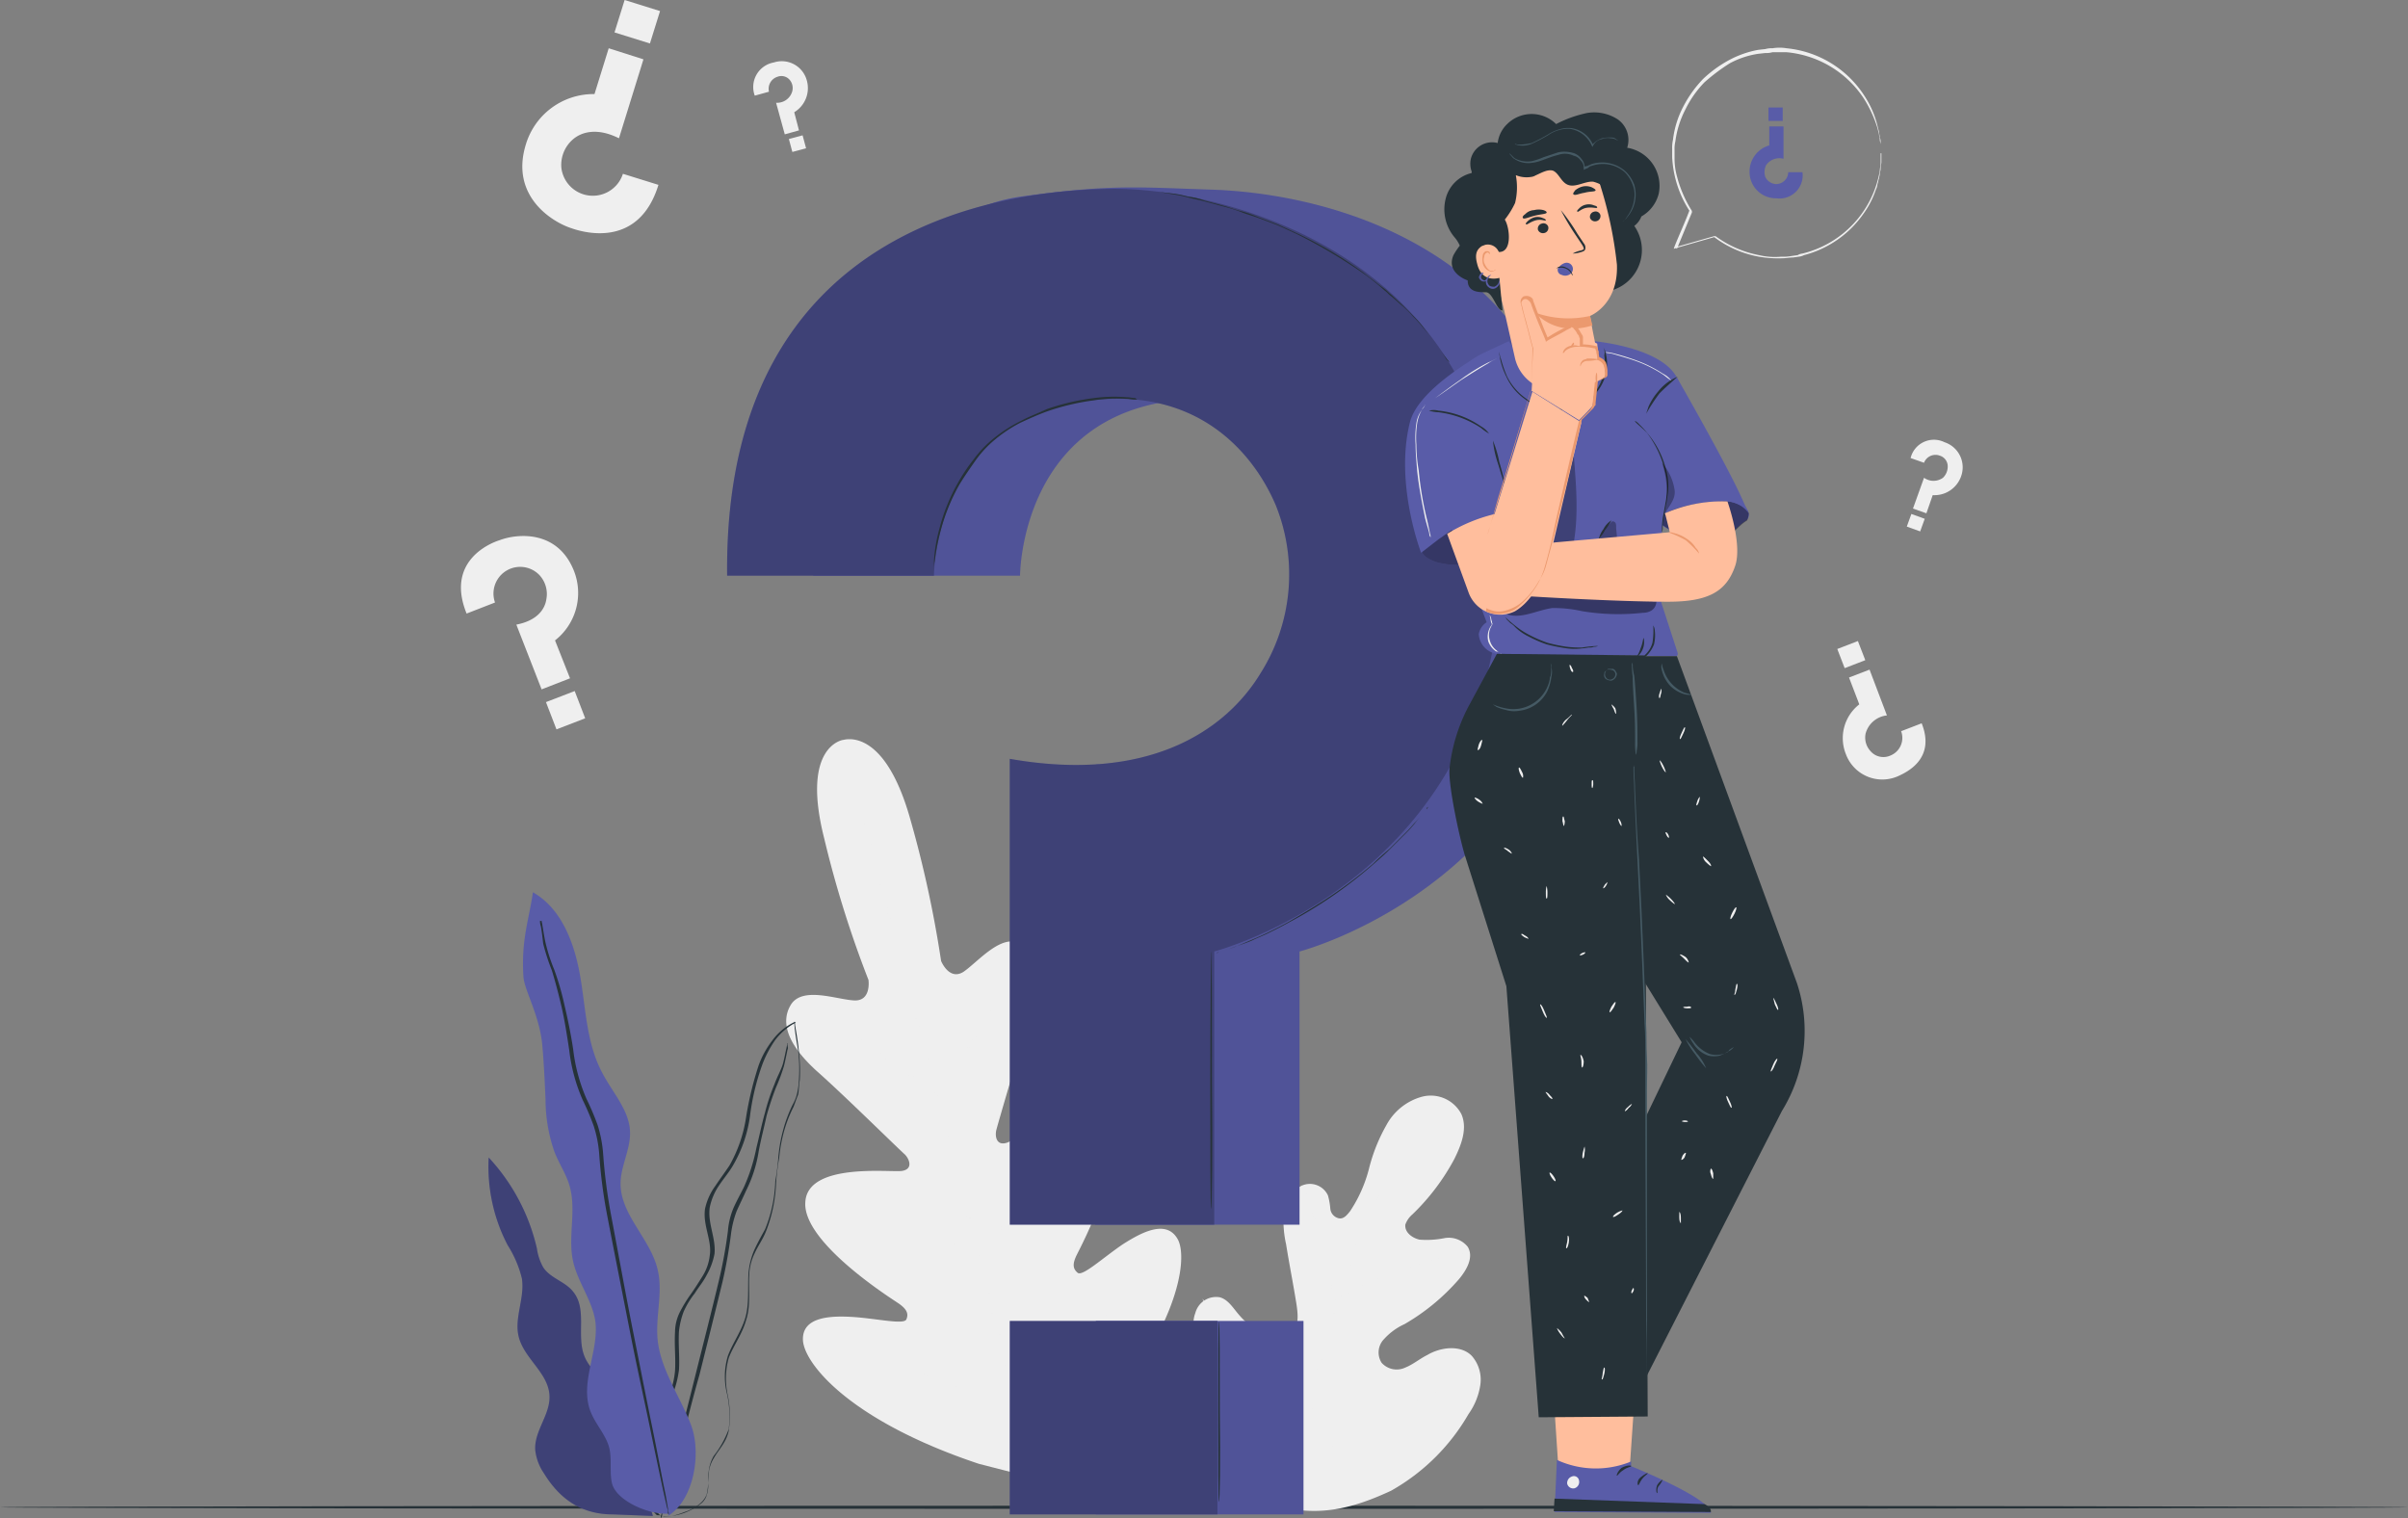 <svg xmlns="http://www.w3.org/2000/svg" width="305" height="192.315" viewBox="0 0 305 192.315">
    <rect x="0" y="0" width="305" height="192.315" fill="#808080" stroke="none"/>
    <defs>
        <style>
            .cls-1{fill:#263238}.cls-2{fill:#efefef}.cls-3{fill:#595ca8}.cls-4,.cls-6{opacity:.3}.cls-5{opacity:.1}.cls-7{opacity:.4}.cls-8{fill:#ffbe9d}.cls-9{fill:#eb996e}.cls-10{fill:#455a64}
        </style>
    </defs>
    <g id="Layer_8" transform="translate(3.1 -5.985)">
        <g id="freepik--Floor--inject-61_4_">
            <path id="Path_1725" d="M301.9 196.9c0 .1-68.3.2-152.5.2s-152.5-.1-152.5-.2 68.3-.2 152.5-.2 152.5.1 152.5.2z" class="cls-1" data-name="Path 1725"/>
        </g>
        <g id="Group_1844" data-name="Group 1844">
            <g id="freepik--background-complete--inject-96">
                <path id="Path_1726" d="M160.4 197.1c-7.8-3.7-10.9-12.5-12-20.7-.2-1.4-.6-2.8-.1-4.1a2.725 2.725 0 0 1 3.1-2c1.1.3 1.7 1.4 2.5 2.3a8.417 8.417 0 0 0 3.7 2.5 3.048 3.048 0 0 0 2.8-.2c1.1-.8.9-2.5.7-3.8-.4-2.5-.9-5-1.3-7.5a13.941 13.941 0 0 1-.3-4.1 4.113 4.113 0 0 1 2.2-3.3 2.52 2.52 0 0 1 3.4 1.2 8.585 8.585 0 0 1 .3 1.7 1.383 1.383 0 0 0 1.1 1.2c.6.1 1-.4 1.4-.9a17.5 17.5 0 0 0 2.4-5.4 21.821 21.821 0 0 1 2.2-5.5 7.313 7.313 0 0 1 4.5-3.6 4.381 4.381 0 0 1 5 2.2c.8 1.8 0 3.9-.9 5.7a28.1 28.1 0 0 1-5.3 7 3.045 3.045 0 0 0-.9 1.3c-.1 1 .9 1.7 1.8 1.9a11.5 11.5 0 0 0 3.2-.2 3.09 3.09 0 0 1 2.9 1.1c.8 1.3-.1 2.9-1.1 4.1a26.916 26.916 0 0 1-6.9 5.7 7.92 7.92 0 0 0-2.6 1.9 2.423 2.423 0 0 0-.3 3 2.557 2.557 0 0 0 3 .6c1-.4 1.8-1.1 2.8-1.6 1.7-1 4.2-1.3 5.6.1a4.571 4.571 0 0 1 1.1 3.7 8.536 8.536 0 0 1-1.5 3.7 26.076 26.076 0 0 1-9.8 9.7c-4.3 2-8.2 3.1-12.7 2.3" class="cls-2" data-name="Path 1726"/>
                <path id="Path_1727" d="M161.6 191.6a130.83 130.83 0 0 1 2.6-13.9l.9-3.6c.3-1.2.6-2.4.9-3.5a58.739 58.739 0 0 1 2.4-6.3c.9-2 1.7-3.8 2.6-5.6.8-1.7 1.7-3.3 2.5-4.7a47.674 47.674 0 0 1 4.3-6.4c.6-.7 1-1.3 1.3-1.6.1-.2.3-.3.4-.4l.1-.1a.1.1 0 0 1-.1.1l-.3.4c-.3.4-.7.9-1.3 1.6a40.117 40.117 0 0 0-4.2 6.5c-.8 1.4-1.6 3-2.4 4.7s-1.7 3.6-2.6 5.6q-1.35 3.15-2.4 6.3c-.3 1.1-.6 2.3-.9 3.5l-.9 3.6a133.869 133.869 0 0 0-2.6 13.8" class="cls-2" data-name="Path 1727"/>
                <path id="Path_1728" d="M166.1 170.6a1.421 1.421 0 0 1-.2-.6c-.1-.4-.3-.9-.5-1.5-.4-1.3-.9-3.2-1.5-5.2s-1.1-3.8-1.5-5.2c-.2-.7-.4-1.2-.5-1.5-.1-.2-.1-.4-.2-.6a2.186 2.186 0 0 0 .3.5 7.7 7.7 0 0 1 .6 1.5 45.09 45.09 0 0 1 1.6 5.1c.6 2 1 3.8 1.4 5.2a15.6 15.6 0 0 0 .5 1.6c-.1.4-.1.6 0 .7z" class="cls-2" data-name="Path 1728"/>
                <path id="Path_1729" d="M182.9 164.5a1.445 1.445 0 0 1-.7.2c-.5.1-1.1.3-1.9.5-1.6.5-3.7 1.1-6 2s-4.4 1.7-5.9 2.4c-.7.3-1.3.6-1.8.8l-.6.3c.2-.1.4-.3.6-.4.4-.2 1-.5 1.7-.9 1.5-.7 3.5-1.6 5.9-2.5a61.7 61.7 0 0 1 6.1-1.9c.8-.2 1.4-.3 1.9-.4a1.7 1.7 0 0 1 .7-.1z" class="cls-2" data-name="Path 1729"/>
                <path id="Path_1730" d="M161.8 191.3l-.2-.2-.4-.6c-.3-.5-.8-1.2-1.4-2.2-1.2-1.9-2.7-4.5-4.4-7.4s-3.2-5.5-4.3-7.4l-1.4-2.2-.4-.6c0-.1-.1-.1-.1-.2l.2.2a5.922 5.922 0 0 1 .4.6c.3.5.8 1.2 1.4 2.2 1.2 1.9 2.7 4.5 4.4 7.4s3.2 5.5 4.3 7.4l1.4 2.2a3.113 3.113 0 0 0 .4.6.31.31 0 0 0 .1.2z" class="cls-2" data-name="Path 1730"/>
                <path id="Path_1731" d="M183.6 179.9c-.1.1-.1.1-.2.1l-.6.3-2.3 1.2c-2 1-4.7 2.5-7.7 4.1s-5.7 3-7.7 4a21.508 21.508 0 0 1-2.4 1.1l-.7.3a.349.349 0 0 0-.2.1c.1-.1.1-.1.2-.1l.6-.3 2.3-1.2c2-1 4.7-2.5 7.7-4.1s5.7-3 7.7-4a21.508 21.508 0 0 1 2.4-1.1l.7-.3c0-.1.1-.1.2-.1z" class="cls-2" data-name="Path 1731"/>
                <path id="Path_1732" d="M103.7 99.7s-5.4.7-2.4 12.5a135.857 135.857 0 0 0 5.6 17.9s.4 2.7-1.8 2.6-6.5-1.8-8 .5c-1.5 2.4-.2 5.3 3.2 8.4 3.4 3 10.5 10 11.2 10.6.6.6 1.1 1.9-.4 2.1s-12-1.1-12.2 4c-.3 5 10.5 11.9 11.7 12.7s1.4 1.4 1.1 2.1-3.7-.1-6.7-.3-6.5 0-6.4 2.9 5.8 10.2 22.3 15.7l7.8 2 5.8-5.7c11.7-13 12.9-22.2 11.6-24.7-1.4-2.6-4.5-1-7 .6-2.5 1.7-5.1 4.1-5.7 3.6s-.7-1.1-.1-2.3 6.6-12.6 3.8-16.8-11.2 2.1-12.6 2.6-1.6-.8-1.4-1.6 3-10.4 4.4-14.8c1.4-4.3 1.2-7.5-1.4-8.8-2.4-1.3-5.4 2.4-7.2 3.6-1.8 1.1-2.8-1.4-2.8-1.4a142.673 142.673 0 0 0-4-18.3c-3.4-11.7-8.5-9.6-8.4-9.7" class="cls-2" data-name="Path 1732"/>
                <path id="Path_1733" d="M128.6 195.4c-2.3-8.6-6.3-24-9.7-37.3-3.4-13.2-6.5-25.2-8.8-33.8-1.2-4.3-2.1-7.8-2.7-10.2-.3-1.2-.6-2.1-.7-2.8l-.2-.7c0-.2-.1-.2-.1-.2a.31.31 0 0 0 .1.2c.1.1.1.4.2.7.2.6.5 1.6.8 2.8.7 2.4 1.6 5.9 2.8 10.2 2.3 8.6 5.5 20.6 8.9 33.8s7.3 28.6 9.6 37.3" class="cls-2" data-name="Path 1733"/>
                <path id="Path_1734" d="M103.2 135.9a2.186 2.186 0 0 1 .5.3 13.7 13.7 0 0 0 1.4.8c1.1.7 2.7 1.8 4.3 3l4.3 3 1.3.9a1.756 1.756 0 0 1 .5.4 2.186 2.186 0 0 1-.5-.3 13.7 13.7 0 0 0-1.4-.8c-1.1-.7-2.6-1.8-4.3-3l-4.3-3-1.3-.9a.7.7 0 0 1-.5-.4z" class="cls-2" data-name="Path 1734"/>
                <path id="Path_1735" d="M116.1 144c-.1 0 2-3.3 4.5-7.3s4.7-7.2 4.7-7.2c.1 0-2 3.3-4.5 7.3s-4.7 7.2-4.7 7.2z" class="cls-2" data-name="Path 1735"/>
                <path id="Path_1736" d="M120.4 164.5c.1-.2.3-.3.4-.4l1.2-1.1c1-.9 2.4-2.2 4-3.6 1.5-1.4 2.8-2.8 3.8-3.8.5-.5.8-.9 1.1-1.2a1 1 0 0 1 .5-.4 1.756 1.756 0 0 1-.4.5 10.021 10.021 0 0 1-1.1 1.2 44.886 44.886 0 0 1-3.8 3.8c-1.6 1.4-3 2.7-4 3.6a7.574 7.574 0 0 1-1.3 1 .781.781 0 0 1-.4.4z" class="cls-2" data-name="Path 1736"/>
                <path id="Path_1737" d="M107.1 159.8a4.331 4.331 0 0 1 .5.1l1.4.5c1.2.4 2.9.9 4.7 1.6s3.5 1.2 4.7 1.6l1.4.5c.2.1.3.1.5.2a4.331 4.331 0 0 1-.5-.1l-1.4-.5c-1.2-.4-2.9-.9-4.7-1.6s-3.5-1.2-4.7-1.6l-1.4-.5a1.69 1.69 0 0 1-.5-.2z" class="cls-2" data-name="Path 1737"/>
                <path id="Path_1738" d="M108.7 178.4a1.854 1.854 0 0 1 .7.2l1.8.6c1.6.5 3.7 1.2 6 1.9l6 2 1.8.6a4.875 4.875 0 0 0 .7.3 1.854 1.854 0 0 1-.7-.2l-1.8-.6c-1.6-.5-3.7-1.2-6-1.9l-6-2-1.8-.6a4.874 4.874 0 0 1-.7-.3z" class="cls-2" data-name="Path 1738"/>
                <path id="Path_1739" d="M125.4 183.8c.2-.2.3-.4.5-.5l1.5-1.4c1.3-1.2 3-2.8 4.9-4.7s3.5-3.6 4.7-4.9l1.4-1.5c.2-.2.3-.4.5-.5a2.652 2.652 0 0 1-.5.6c-.3.4-.8.9-1.4 1.6-1.2 1.3-2.8 3.1-4.7 5s-3.6 3.5-4.9 4.7c-.7.6-1.2 1-1.6 1.4 0-.1-.2 0-.4.2z" class="cls-2" data-name="Path 1739"/>
                <path id="Path_1740" d="M80.3 29.4L75.8 28a4.008 4.008 0 0 1-7.8-.8 4.268 4.268 0 0 1 1.4-3.5c1.1-1 3.1-1.6 5.9-.2l3.1-10-4.4-1.4-1.8 5.8a8.95 8.95 0 0 0-8.7 6.4c-2 6.5 3.3 9.8 5.8 10.6 2 .7 8.6 2.3 11-5.5z" class="cls-2" data-name="Path 1740"/>
                <path id="Rectangle_2153" d="M0 0H4.3V4.7H0z" class="cls-2" data-name="Rectangle 2153" transform="rotate(-72.669 44.227 -45.76)"/>
                <path id="Path_1741" d="M92.5 18.1l1.8-.5a1.6 1.6 0 0 1 1.1-1.9 1.377 1.377 0 0 1 1.6.5 1.6 1.6 0 0 1 .2 1.5 1.99 1.99 0 0 1-2 1.3l1.1 4 1.8-.5-.6-2.3a3.566 3.566 0 0 0 1.6-4 3.286 3.286 0 0 0-4.2-2.3 3.158 3.158 0 0 0-2.4 4.2z" class="cls-2" data-name="Path 1741"/>
                <path id="Rectangle_2154" d="M0 0H1.8V1.7H0z" class="cls-2" data-name="Rectangle 2154" transform="rotate(-14.98 138.124 -356.412)"/>
                <path id="Path_1742" d="M238.9 64l1.7.6a1.553 1.553 0 0 1 2-.9 1.412 1.412 0 0 1 1 1.4 1.974 1.974 0 0 1-.6 1.4 2.052 2.052 0 0 1-2.4 0l-1.4 3.9 1.7.6.8-2.3a3.578 3.578 0 0 0 3.6-2.4 3.341 3.341 0 0 0-2.1-4.3 3.037 3.037 0 0 0-4.3 2z" class="cls-2" data-name="Path 1742"/>
                <path id="Rectangle_2155" d="M0 0H1.7V1.8H0z" class="cls-2" data-name="Rectangle 2155" transform="rotate(-70.092 171.021 -133.616)"/>
                <path id="Path_1743" d="M56 83.7l3.6-1.4a3.381 3.381 0 0 1 5.6-3.5 3.523 3.523 0 0 1 .9 3.1c-.2 1.3-1.2 2.7-3.8 3.2l3.2 8.2 3.6-1.4-1.9-4.8a7.628 7.628 0 0 0 2.4-8.8c-2.1-5.3-7.3-4.7-9.4-3.9-1.6.5-6.8 2.9-4.2 9.3z" class="cls-2" data-name="Path 1743"/>
                <path id="Rectangle_2156" d="M0 0H3.9V3.7H0z" class="cls-2" data-name="Rectangle 2156" transform="rotate(-21.07 288.214 -130.13)"/>
                <path id="Path_1744" d="M240.3 97.6l-2.6 1a2.413 2.413 0 0 1-1.4 3.1 2.147 2.147 0 0 1-2.5-.6 2.518 2.518 0 0 1-.6-2.2 3.135 3.135 0 0 1 2.7-2.3l-2.2-5.8-2.6 1 1.3 3.4a5.42 5.42 0 0 0-1.7 6.3 4.917 4.917 0 0 0 6.6 2.8c1.1-.5 4.8-2.2 3-6.7z" class="cls-2" data-name="Path 1744"/>
                <path id="Rectangle_2157" d="M0 0H2.8V2.6H0z" class="cls-2" data-name="Rectangle 2157" transform="rotate(-21.07 351.902 -573.24)"/>
            </g>
            <g id="freepik--Plant--inject-96">
                <path id="Path_1745" d="M76.1 186.1c.5-1.7-.7-3.3-1.9-4.5s-2.7-2.3-3.3-3.9c-1-2.6.4-5.9-1.4-8.1-1-1.3-2.9-1.7-3.8-3.1a6.806 6.806 0 0 1-.8-2.4 25.178 25.178 0 0 0-6.1-11.5 21.462 21.462 0 0 0 2.4 11.1 14.038 14.038 0 0 1 1.8 4.2c.4 2.5-1 5-.4 7.4.7 2.8 3.8 4.6 3.9 7.5.1 2.4-2 4.5-1.8 6.9a6.467 6.467 0 0 0 1.1 2.9c1.9 3.1 4.6 5.2 8.7 5.2l5.1.2z" class="cls-3" data-name="Path 1745"/>
                <g id="Group_1837" class="cls-4" data-name="Group 1837">
                    <path id="Path_1746" d="M76.1 186.1c.5-1.7-.7-3.3-1.9-4.5s-2.7-2.3-3.3-3.9c-1-2.6.4-5.9-1.4-8.1-1-1.3-2.9-1.7-3.8-3.1a6.806 6.806 0 0 1-.8-2.4 25.178 25.178 0 0 0-6.1-11.5 21.462 21.462 0 0 0 2.4 11.1 14.038 14.038 0 0 1 1.8 4.2c.4 2.5-1 5-.4 7.4.7 2.8 3.8 4.6 3.9 7.5.1 2.4-2 4.5-1.8 6.9a6.467 6.467 0 0 0 1.1 2.9c1.9 3.1 4.6 5.2 8.7 5.2l5.1.2z" data-name="Path 1746"/>
                </g>
                <path id="Path_1747" d="M80.6 198a3.3 3.3 0 0 0 1.4 0 7.492 7.492 0 0 0 1.6-.4 7.815 7.815 0 0 0 2-1.1 2.1 2.1 0 0 0 .8-1.1 3.887 3.887 0 0 0 .2-1.5c0-.5.1-1.1.1-1.6a4.418 4.418 0 0 1 .6-1.6c.6-1.1 1.6-2 1.9-3.5a13.064 13.064 0 0 0-.1-4.4 9.778 9.778 0 0 1 .1-4.8c.6-1.6 1.7-3 2.2-4.8.6-1.8.3-3.8.4-5.7a6.812 6.812 0 0 1 .7-2.8c.4-.9 1-1.7 1.4-2.7a18.557 18.557 0 0 0 1.3-6.2 31.061 31.061 0 0 1 .4-3.2 19.093 19.093 0 0 1 .6-3.3 16.587 16.587 0 0 1 1.2-3.1c.2-.5.4-1.1.6-1.6.1-.6.1-1.2.2-1.8a20.479 20.479 0 0 0-.1-3.5c-.1-1.2-.3-2.3-.5-3.5v-.4l-.2.1a7.542 7.542 0 0 0-2.7 2.3 11.666 11.666 0 0 0-1.7 3.1 42.147 42.147 0 0 0-1.6 6.6 17.658 17.658 0 0 1-2.1 6.1c-.6.9-1.2 1.7-1.8 2.6a7.619 7.619 0 0 0-1.3 2.9c-.3 2.1.9 4 .6 5.9a6.22 6.22 0 0 1-.9 2.6c-.5.8-1 1.6-1.5 2.3a17.611 17.611 0 0 0-1.4 2.3 5.734 5.734 0 0 0-.6 2.5c-.1 1.7.1 3.3 0 4.9a10.309 10.309 0 0 1-1.3 4.2c-.6 1.2-1.3 2.4-1.9 3.5a11.939 11.939 0 0 0-.8 1.6 9.83 9.83 0 0 0-.5 1.6 7.083 7.083 0 0 0 0 2.9 6.657 6.657 0 0 0 1.5 3.7c.1.2.3.3.4.5l.3.3c.5 0 .6.1.5.1a9.017 9.017 0 0 1-.9-1 7.941 7.941 0 0 1-1.4-3.7 9.417 9.417 0 0 1 .1-2.9 4.939 4.939 0 0 1 .5-1.6 11.938 11.938 0 0 1 .8-1.6c.6-1.1 1.3-2.2 1.9-3.5a12.8 12.8 0 0 0 1.3-4.2c.1-1.6-.1-3.2 0-4.9a10.155 10.155 0 0 1 .6-2.5 10.887 10.887 0 0 1 1.4-2.3c.5-.8 1.1-1.5 1.5-2.3a8.8 8.8 0 0 0 1-2.7c.2-2-.9-3.9-.6-5.9a7.674 7.674 0 0 1 1.2-2.8c.6-.9 1.3-1.7 1.8-2.6a16.886 16.886 0 0 0 2.1-6.2 30.27 30.27 0 0 1 1.6-6.6 14.286 14.286 0 0 1 1.6-3 7.84 7.84 0 0 1 2.6-2.2l-.2-.1v.2c.1 1.2.3 2.3.5 3.5a20.184 20.184 0 0 1 .1 3.5 9.852 9.852 0 0 1-.2 1.7 5.228 5.228 0 0 1-.6 1.6 17.549 17.549 0 0 0-1.2 3.2 19.093 19.093 0 0 0-.6 3.3 31.061 31.061 0 0 1-.4 3.2 17.489 17.489 0 0 1-1.3 6.1c-.5.9-1 1.8-1.4 2.7a9.474 9.474 0 0 0-.7 2.9c-.1 2 .1 3.9-.4 5.6s-1.6 3.2-2.2 4.8a9.084 9.084 0 0 0-.1 4.9 13.153 13.153 0 0 1 .2 4.4 12.457 12.457 0 0 1-1.9 3.4 4.923 4.923 0 0 0-.6 1.7 9.7 9.7 0 0 0-.1 1.7 7.719 7.719 0 0 1-.2 1.5 2.836 2.836 0 0 1-.8 1.1 5.64 5.64 0 0 1-2 1.1 9.83 9.83 0 0 1-1.6.5 3.4 3.4 0 0 1-1 .1 1.577 1.577 0 0 0-.4-.1z" class="cls-1" data-name="Path 1747"/>
                <path id="Path_1748" d="M96.6 138.1v.2l-.1.5c-.1.4-.2 1-.4 1.8s-.7 1.6-1.1 2.7a25.329 25.329 0 0 0-1.2 3.6c-.4 1.4-.7 2.9-1.1 4.5a22.4 22.4 0 0 1-1.6 5c-.4.8-.9 1.7-1.3 2.6a9.474 9.474 0 0 0-.7 2.9A59.722 59.722 0 0 1 88 168c-1 4.2-2 8.1-2.9 11.7l-2.4 9.6c-.7 2.7-1.2 4.9-1.6 6.5-.2.7-.3 1.3-.4 1.8 0 .2-.1.3-.1.5v.2a.1.1 0 0 1 .1-.1 4.332 4.332 0 0 0 .1-.5c.1-.4.3-1 .5-1.7.4-1.5 1-3.7 1.7-6.4s1.5-6 2.5-9.5c.9-3.6 1.9-7.6 2.9-11.7a61.682 61.682 0 0 0 1.1-6.2 12.76 12.76 0 0 1 .7-2.8c.4-.9.8-1.7 1.2-2.6a17.056 17.056 0 0 0 1.6-5c.3-1.6.7-3.1 1-4.5a37.761 37.761 0 0 1 1.2-3.6 23.317 23.317 0 0 0 1-2.7c.2-.8.3-1.4.4-1.8 0-.2.1-.3.1-.5-.1-.5 0-.6-.1-.6z" class="cls-1" data-name="Path 1748"/>
                <path id="Path_1749" d="M81.5 198c3.3-2 4.3-8 2.9-11.6s-3.8-6.9-4.2-10.7c-.3-3 .7-6 0-8.9-.9-3.9-4.7-6.9-4.7-10.9 0-2.2 1.3-4.4 1.2-6.6-.1-2.7-2.2-4.9-3.5-7.4-2-3.7-2.1-8.1-2.8-12.2s-2.3-8.6-6-10.7c-.5 3.5-1.5 6-1.2 10.7.1 1.7 2.1 5 2.4 8.8.2 2.3.3 4.5.4 6.8a20.156 20.156 0 0 0 1.1 6.5c.6 1.6 1.6 3 2 4.6.8 3.1-.3 6.3.4 9.4.6 2.6 2.4 4.9 2.8 7.5.5 3.7-1.9 7.6-.7 11.2.6 1.8 2.1 3.2 2.5 5 .3 1.4 0 2.9.3 4.3.5 2.3 4.8 4.1 7.2 3.9" class="cls-3" data-name="Path 1749"/>
                <path id="Path_1750" d="M65.3 122.5v.2a1.759 1.759 0 0 0 .1.6c.1.5.2 1.3.3 2.2a26 26 0 0 0 1.1 3.4q.6 1.95 1.2 4.5c.4 1.7.7 3.6 1 5.6a21.943 21.943 0 0 0 1.7 6.3 32.691 32.691 0 0 1 1.4 3.3 15.277 15.277 0 0 1 .7 3.6 64.8 64.8 0 0 0 1 7.7c1 5.2 2 10.2 2.9 14.8s1.8 8.6 2.5 12 1.3 6.2 1.7 8.1l.5 2.2a1.268 1.268 0 0 1 .1.6c0 .1 0 .1.1.2v-.2a3.536 3.536 0 0 1-.1-.6c-.1-.5-.2-1.3-.4-2.2-.4-1.9-.9-4.7-1.6-8.1s-1.5-7.5-2.4-12-1.8-9.5-2.8-14.8a67.606 67.606 0 0 1-1-7.7 16.089 16.089 0 0 0-.7-3.7 32.691 32.691 0 0 0-1.4-3.3 21.943 21.943 0 0 1-1.7-6.3c-.3-2-.7-3.9-1.1-5.6a35.24 35.24 0 0 0-1.3-4.5 21.943 21.943 0 0 1-1.1-3.4c-.2-.9-.3-1.7-.4-2.2 0-.2-.1-.4-.1-.6-.2.1-.2 0-.2-.1z" class="cls-1" data-name="Path 1750"/>
            </g>
            <g id="freepik--speech-bubble--inject-96">
                <path id="Path_1751" d="M225.2 27.8h-1.8a1.538 1.538 0 0 1-1.5 1.5 1.568 1.568 0 0 1-1.4-.9 1.962 1.962 0 0 1 .1-1.5 2.015 2.015 0 0 1 2.2-.8V22H221v2.4a3.452 3.452 0 0 0-2.5 3.4 3.339 3.339 0 0 0 3.4 3.3 2.922 2.922 0 0 0 3.3-3.3z" class="cls-3" data-name="Path 1751"/>
                <path id="Rectangle_2158" d="M0 0H1.8V1.7H0z" class="cls-3" data-name="Rectangle 2158" transform="translate(220.9 19.6)"/>
                <path id="Path_1752" d="M235.1 25.4V24a1.268 1.268 0 0 0-.1-.6c0-.2-.1-.5-.1-.7l-.2-.8a12.214 12.214 0 0 0-1.6-3.7 13.25 13.25 0 0 0-9.9-6.1 5.437 5.437 0 0 0-1.8 0 2.768 2.768 0 0 0-.9.1l-.9.1a12.564 12.564 0 0 0-3.7 1.3 15.473 15.473 0 0 0-3.3 2.4 14.812 14.812 0 0 0-2.5 3.5 12.1 12.1 0 0 0-1.3 4.2 4.484 4.484 0 0 0-.1 1.1v1.1a13.7 13.7 0 0 0 2.2 6.8v-.1c-.6 1.6-1.3 3.1-1.9 4.6l-.1.3.3-.1 4.9-1.4h-.1a13.3 13.3 0 0 0 5.7 2.5 14.154 14.154 0 0 0 2.9.2c.5 0 .9-.1 1.4-.1l.7-.1a1.854 1.854 0 0 0 .7-.2 13.241 13.241 0 0 0 7.5-5.2 11.388 11.388 0 0 0 1.6-3.1 1.854 1.854 0 0 0 .2-.7c.1-.2.1-.5.2-.7 0-.2.1-.4.1-.6s.1-.4.1-.6c0-.3.1-.7.1-.9v-1.1h-.1v1.3c0 .3-.1.6-.1.9a13.072 13.072 0 0 1-9.8 10.5 1.421 1.421 0 0 0-.6.2l-.7.1a6.15 6.15 0 0 1-1.4.1 8.628 8.628 0 0 1-2.8-.2 13.606 13.606 0 0 1-5.5-2.4h-.2l-4.9 1.4.2.2 1.9-4.6v-.2a15.443 15.443 0 0 1-1.9-4.4 8.329 8.329 0 0 1-.3-2.2V25a4.1 4.1 0 0 1 .1-1.1 12.261 12.261 0 0 1 1.3-4.1 13.139 13.139 0 0 1 2.4-3.4A24.283 24.283 0 0 1 216 14a10.923 10.923 0 0 1 3.6-1.2l.9-.1a2.768 2.768 0 0 0 .9-.1h1.8a13.123 13.123 0 0 1 9.8 5.9 15.585 15.585 0 0 1 1.7 3.7l.2.8c0 .2.1.5.1.7s.1.4.1.6v1.1z" class="cls-2" data-name="Path 1752"/>
            </g>
            <g id="freepik--question-mark--inject-96">
                <path id="Path_1753" d="M99.9 78.9h26.2s0-22 22.8-22.4c11.9-.2 18 7.6 20.5 13.5a23.429 23.429 0 0 1-1.9 21.2c-4.4 7.3-14 14.7-31.7 11.6l-.2 58.3h25.9v-34.6s36.3-9.4 36.3-49.4c0-38.3-31-46.6-47.6-47.1-9.3-.3-12.6-.7-24.1.9-14.4 2.1-26.5 19.1-26.2 48z" class="cls-3" data-name="Path 1753"/>
                <path id="Rectangle_2159" d="M0 0H26.3V24.5H0z" class="cls-3" data-name="Rectangle 2159" transform="translate(135.7 173.3)"/>
                <path id="Rectangle_2160" d="M0 0H26.3V24.5H0z" class="cls-5" data-name="Rectangle 2160" transform="translate(135.7 173.3)"/>
                <path id="Path_1754" d="M99.9 78.9h26.2s0-22 22.8-22.4c11.9-.2 18 7.6 20.5 13.5a23.429 23.429 0 0 1-1.9 21.2c-4.4 7.3-14 14.7-31.7 11.6l-.2 58.3h25.9v-34.6s36.3-9.4 36.3-49.4c0-38.3-31-46.6-47.6-47.1-9.3-.3-12.6-.7-24.1.9-14.4 2.1-26.5 19.1-26.2 48z" class="cls-5" data-name="Path 1754"/>
                <path id="Path_1755" d="M89 78.9h26.2s0-22 22.8-22.4c11.9-.2 18 7.6 20.5 13.5a23.429 23.429 0 0 1-1.9 21.2c-4.4 7.3-14.2 14-31.8 10.9v59h25.9v-34.6s36.3-9.4 36.3-49.4c0-38.3-34.3-47.2-49-47.2-11.2.1-49.5 2.8-49 49z" class="cls-3" data-name="Path 1755"/>
                <path id="Path_1756" d="M89 78.9h26.2s0-22 22.8-22.4c11.9-.2 18 7.6 20.5 13.5a23.429 23.429 0 0 1-1.9 21.2c-4.4 7.3-14.2 14-31.8 10.9v59h25.9v-34.6s36.3-9.4 36.3-49.4c0-38.3-34.3-47.2-49-47.2-11.2.1-49.5 2.8-49 49z" class="cls-6" data-name="Path 1756"/>
                <path id="Rectangle_2161" d="M0 0H26.3V24.5H0z" class="cls-3" data-name="Rectangle 2161" transform="translate(124.8 173.3)"/>
                <path id="Rectangle_2162" d="M0 0H26.3V24.5H0z" class="cls-6" data-name="Rectangle 2162" transform="translate(124.8 173.3)"/>
                <path id="Path_1757" d="M141 56.6h-.4c-.3 0-.6-.1-1.1-.1a18.8 18.8 0 0 0-4.1.2 29.806 29.806 0 0 0-5.9 1.4c-1.1.4-2.2.9-3.3 1.4a17.683 17.683 0 0 0-3.2 2.1 13.738 13.738 0 0 0-2.6 2.8c-.7 1-1.4 2-2 3a24.5 24.5 0 0 0-2.3 5.6 28.318 28.318 0 0 0-.8 4 5.384 5.384 0 0 0-.1 1.1V77a19.554 19.554 0 0 1 .7-4.1 23.486 23.486 0 0 1 2.3-5.7 22.345 22.345 0 0 1 2-3 14.382 14.382 0 0 1 2.7-2.8 18.52 18.52 0 0 1 3.3-2.1c1.1-.6 2.2-1 3.3-1.5a29.166 29.166 0 0 1 6-1.4 18.9 18.9 0 0 1 4.1-.1c.4 0 .7.1 1.1.1.1.1.2.2.3.2z" class="cls-1" data-name="Path 1757"/>
                <path id="Path_1758" d="M180.5 51.9a1.38 1.38 0 0 0-.3-.4l-.9-1.2-.6-.9-.8-1-.9-1.1a11.985 11.985 0 0 0-1.1-1.2 15.932 15.932 0 0 0-1.3-1.3c-.5-.4-1-.9-1.5-1.3-.3-.2-.5-.5-.8-.7l-.8-.7c-.6-.5-1.1-.9-1.8-1.4a67.131 67.131 0 0 0-8.6-5.1l-2.4-1.1-2.4-.9c-.8-.3-1.6-.5-2.3-.8a20.156 20.156 0 0 0-2.3-.7l-2.2-.6c-.7-.2-1.4-.3-2.1-.5a16.247 16.247 0 0 0-1.9-.4l-1.8-.3c-1.1-.2-2.2-.2-3.1-.3-.5 0-.9-.1-1.3-.1.4 0 .8.1 1.3.1.9.1 2 .1 3.1.3l1.8.2a12.859 12.859 0 0 1 1.9.4 8.018 8.018 0 0 1 2.1.5l2.2.6c.8.2 1.5.5 2.3.7a15.546 15.546 0 0 1 2.3.8l2.4.9 2.4 1.1a49.929 49.929 0 0 1 8.6 5.1c.6.5 1.2.9 1.8 1.4l.8.6c.3.2.5.5.8.7l1.5 1.4 1.3 1.3a11.986 11.986 0 0 1 1.1 1.2l.9 1.2.8 1 .6.9a12.251 12.251 0 0 1 .8 1.2l.4.4z" class="cls-1" data-name="Path 1758"/>
                <path id="Path_1759" d="M177.8 108.2c-.1.1-.1.2-.2.3l-.6.7c-.3.3-.6.7-1 1.2a17.906 17.906 0 0 1-1.4 1.5l-1.7 1.7c-.6.6-1.3 1.2-2.1 1.9a55.449 55.449 0 0 1-10.6 7.3c-.9.5-1.7.9-2.5 1.3s-1.6.7-2.2 1c-.7.3-1.3.5-1.9.7s-1 .4-1.4.5l-.9.3c-.1 0-.2.1-.3.1a.367.367 0 0 1 .3-.1l.9-.3a12.13 12.13 0 0 0 1.4-.5c.5-.2 1.2-.5 1.9-.8s1.4-.6 2.2-1 1.6-.8 2.5-1.3c1.7-1 3.6-2.1 5.5-3.4a56.517 56.517 0 0 0 5.1-3.9c.7-.7 1.4-1.3 2.1-1.9l1.7-1.7a19.2 19.2 0 0 0 1.4-1.5c.4-.4.7-.8 1-1.1l.6-.7c0-.2.1-.3.2-.3z" class="cls-1" data-name="Path 1759"/>
                <path id="Path_1760" d="M150.3 159.1c-.1 0-.1-7.3-.1-16.3s.1-16.3.1-16.3c.1 0 .1 7.3.1 16.3.1 9 0 16.3-.1 16.3z" class="cls-1" data-name="Path 1760"/>
                <path id="Path_1761" d="M151.3 196.2c-.1 0-.1-5.1-.1-11.4s0-11.4.1-11.4.1 5.1.1 11.4c.1 6.3 0 11.4-.1 11.4z" class="cls-1" data-name="Path 1761"/>
            </g>
            <g id="freepik--Character--inject-96">
                <path id="Path_1762" d="M177.1 75.4c-.5.9 1.2 1.7 2.2 1.9a10.123 10.123 0 0 0 3 .2 8.3 8.3 0 0 0 3.9-.9 6.294 6.294 0 0 0 2.4-2.7 19.571 19.571 0 0 0 1.2-3.4c.1.1-10.6.8-12.7 4.9z" class="cls-3" data-name="Path 1762"/>
                <g id="Group_1838" class="cls-7" data-name="Group 1838">
                    <path id="Path_1763" d="M177.1 75.4c-.5.9 1.2 1.7 2.2 1.9a10.123 10.123 0 0 0 3 .2 8.3 8.3 0 0 0 3.9-.9 6.294 6.294 0 0 0 2.4-2.7 19.571 19.571 0 0 0 1.2-3.4c.1.1-10.6.8-12.7 4.9z" data-name="Path 1763"/>
                </g>
                <path id="Path_1764" d="M207.4 72.5a10.176 10.176 0 0 0 6 1.9 4.359 4.359 0 0 0 2.9-.9 9.429 9.429 0 0 1 1-1 5.547 5.547 0 0 1 .8-.6.924.924 0 0 0 .3-.9 2.075 2.075 0 0 0-.6-1 7.128 7.128 0 0 0-4.1-.6 14.2 14.2 0 0 0-4.1.8 5.055 5.055 0 0 0-2.8 1.9" class="cls-3" data-name="Path 1764"/>
                <g id="Group_1839" class="cls-7" data-name="Group 1839">
                    <path id="Path_1765" d="M218.4 71a1.765 1.765 0 0 0-.8-.9 6.514 6.514 0 0 0-3.9-.7 14.2 14.2 0 0 0-4.1.8 5.055 5.055 0 0 0-2.8 1.9l.7.4a10.176 10.176 0 0 0 6 1.9 4.359 4.359 0 0 0 2.9-.9 9.429 9.429 0 0 1 1-1 5.547 5.547 0 0 1 .8-.6 2.919 2.919 0 0 0 .2-.9z" data-name="Path 1765"/>
                </g>
                <path id="Path_1766" d="M186.5 88.8l22.6.3a.265.265 0 0 0 .3-.3v-.1l-2.7-8.3s.4-4.1.9-9.1c.8-7.5 1.9-17 1.9-17-1.5-4.3-10.7-5.1-10.7-5.1l-10.4.6-.4-.6-3 1.4a11.781 11.781 0 0 0-1.9 1.1c-2 1.3-6.7 4.4-7.6 7.7-2 7.8 1.4 16.6 1.4 16.6l2.2-1.7c.6-.4 1.1-.8 1.7-1.2l4.4 11.7a2.263 2.263 0 0 0-1 1.5 2.688 2.688 0 0 0 2.3 2.5" class="cls-3" data-name="Path 1766"/>
                <g id="Group_1840" class="cls-4" data-name="Group 1840">
                    <path id="Path_1767" d="M196.2 74.9c.7-3.9.3-7.8 0-11.7-1.3 3.2-1.2 6.8-2.5 9.9a4.179 4.179 0 0 0-.4 1 .905.905 0 0 0 .3 1c.4.3.9.1 1.4.1a3.013 3.013 0 0 0 1.2-.3" data-name="Path 1767"/>
                </g>
                <g id="Group_1841" class="cls-7" data-name="Group 1841">
                    <path id="Path_1768" d="M187.8 83.8c1.8.6 3.7-.5 5.7-.8a16.367 16.367 0 0 1 3.8.4 28.287 28.287 0 0 0 7.7.2 2.016 2.016 0 0 0 1.1-.3 1.382 1.382 0 0 0 .6-1.1c-4.3-.5-8.5-.7-12.8-1.1a8.552 8.552 0 0 0-3.2.1 7.542 7.542 0 0 0-3.2 2.4" data-name="Path 1768"/>
                </g>
                <path id="Path_1769" d="M217.7 69.5c-1.8-4.2-8.4-15.7-8.4-15.7l-5 6.3 1.2 12.4s2.7-3 10.1-3a3.607 3.607 0 0 1 2.8 1.5z" class="cls-3" data-name="Path 1769"/>
                <path id="Path_1770" d="M187.5 67.3c-.4-.9-.6-1.8-.9-2.7a12.662 12.662 0 0 1-.6-2.8 13.818 13.818 0 0 1 .8 2.7 28.636 28.636 0 0 1 .7 2.8z" class="cls-1" data-name="Path 1770"/>
                <path id="Path_1771" d="M204 59.3a1.756 1.756 0 0 1 .5.4 11.986 11.986 0 0 1 1.1 1.2 11.263 11.263 0 0 1 2.4 4.9 7.587 7.587 0 0 1 .1 3c-.1.9-.3 1.7-.4 2.4s-.2 1.3-.2 1.6a1.268 1.268 0 0 1-.1.6v-.6a9.853 9.853 0 0 1 .2-1.7c.1-.7.3-1.5.4-2.4a7.624 7.624 0 0 0-.2-3 12.974 12.974 0 0 0-2.3-4.9c-.9-.9-1.6-1.4-1.5-1.5z" class="cls-1" data-name="Path 1771"/>
                <path id="Path_1772" d="M199.3 87.8a.9.9 0 0 1-.5.1 1.268 1.268 0 0 1-.6.1c-.2 0-.5.1-.8.1a7.388 7.388 0 0 1-2.1 0 22.114 22.114 0 0 1-2.5-.5 15.955 15.955 0 0 1-2.3-1 6.57 6.57 0 0 1-1.7-1.2 2.651 2.651 0 0 0-.6-.5l-.4-.4c-.1-.1-.2-.3-.3-.4a16.429 16.429 0 0 0 1.4 1.2 9.908 9.908 0 0 0 1.7 1.1 15.955 15.955 0 0 0 2.3 1 20.482 20.482 0 0 0 2.4.5 14.084 14.084 0 0 0 2 .1 14.711 14.711 0 0 1 2-.2z" class="cls-1" data-name="Path 1772"/>
                <path id="Path_1773" d="M206.3 85.2a1.445 1.445 0 0 1 .2.7 4.879 4.879 0 0 1-.1 1.7 4.2 4.2 0 0 1-.9 1.4c-.3.3-.6.4-.6.3l.5-.5a3.224 3.224 0 0 0 .8-1.4 9.282 9.282 0 0 0 .1-2.2z" class="cls-1" data-name="Path 1773"/>
                <path id="Path_1774" d="M205.1 86.8a2.446 2.446 0 0 1-1 2.5 3.791 3.791 0 0 0 .6-1.2c.3-.7.3-1.3.4-1.3z" class="cls-1" data-name="Path 1774"/>
                <path id="Path_1775" d="M201 71.9a8.341 8.341 0 0 1-.8 1.2 8.341 8.341 0 0 1-.8 1.2 3.1 3.1 0 0 1 .6-1.3 2.707 2.707 0 0 1 1-1.1z" class="cls-1" data-name="Path 1775"/>
                <path id="Path_1776" d="M185.5 60.9a6.071 6.071 0 0 1-1-.7 12.6 12.6 0 0 0-5.4-2 5.019 5.019 0 0 1-1.2-.2 2.438 2.438 0 0 1 1.2 0 11.429 11.429 0 0 1 5.4 2 3 3 0 0 1 1 .9z" class="cls-1" data-name="Path 1776"/>
                <path id="Path_1777" d="M209.4 53.7c-.8.7-1.6 1.4-2.3 2.1a23.262 23.262 0 0 0-1.7 2.6l.3-.9a7.607 7.607 0 0 1 1.2-1.9 6.122 6.122 0 0 1 1.7-1.5 5.94 5.94 0 0 1 .8-.4z" class="cls-1" data-name="Path 1777"/>
                <path id="Path_1778" d="M200 50c0 .1.1.1.1.2a1.421 1.421 0 0 1 .2.6 5.279 5.279 0 0 1 0 2.5 5.619 5.619 0 0 1-1.9 3.1 6.362 6.362 0 0 1-4.2 1.5 7.065 7.065 0 0 1-4.2-1.4 6.956 6.956 0 0 1-2.3-2.8 8.955 8.955 0 0 1-.8-2.3c0-.2-.1-.4-.1-.7v-.2a3.234 3.234 0 0 0 .2.9 15.545 15.545 0 0 0 .8 2.3 7.542 7.542 0 0 0 2.3 2.7 6.773 6.773 0 0 0 4.1 1.4 6.282 6.282 0 0 0 4-1.4 5.8 5.8 0 0 0 1.8-3 6.473 6.473 0 0 0 .1-2.4 1.522 1.522 0 0 0-.1-1z" class="cls-1" data-name="Path 1778"/>
                <g id="Group_1842" class="cls-4" data-name="Group 1842">
                    <path id="Path_1779" d="M201.6 72.7c0-.2 0-.5-.2-.6a.3.3 0 0 0-.4 0l-.3.3a7.607 7.607 0 0 0-1.2 1.9l2.2-.2c0-.5-.1-1-.1-1.4z" data-name="Path 1779"/>
                </g>
                <g id="Group_1843" class="cls-4" data-name="Group 1843">
                    <path id="Path_1780" d="M209 68a6.73 6.73 0 0 0-1.6-3.4 11.478 11.478 0 0 1 .1 7.1l.1-.3c.6-1.3 1.6-2.1 1.4-3.4z" data-name="Path 1780"/>
                </g>
                <path id="Path_1781" d="M204.6 173.4l-1.4 20.3-8.8-.1-1.4-21.1z" class="cls-8" data-name="Path 1781"/>
                <path id="Path_1782" d="M203.5 191.1v.6s10 4 10.1 5.9l-19.8-.1.3-6.6a11.766 11.766 0 0 0 9.4.2z" class="cls-3" data-name="Path 1782"/>
                <path id="Path_1783" d="M196 193a.875.875 0 0 0-.6.9.779.779 0 0 0 .9.6.832.832 0 0 0 .6-1 .653.653 0 0 0-.9-.5" class="cls-2" data-name="Path 1783"/>
                <path id="Path_1784" d="M193.7 197.4l.1-1.6 19 .7s.9.4.8 1z" class="cls-1" data-name="Path 1784"/>
                <path id="Path_1785" d="M203.5 191.7c0 .1-.5.1-1 .5-.5.3-.7.7-.8.7s.1-.6.6-1c.7-.4 1.3-.3 1.2-.2z" class="cls-1" data-name="Path 1785"/>
                <path id="Path_1786" d="M205.6 192.6c0 .1-.4.3-.7.7s-.4.8-.5.8-.2-.6.3-1 .9-.6.9-.5z" class="cls-1" data-name="Path 1786"/>
                <path id="Path_1787" d="M206.8 195.1c-.1 0-.2-.5 0-1a1.924 1.924 0 0 1 .7-.7 2.8 2.8 0 0 1-.5.8c-.3.4-.1.9-.2.9z" class="cls-1" data-name="Path 1787"/>
                <path id="Path_1788" d="M203 24.7a3.178 3.178 0 0 0-1.2-3.6 5.471 5.471 0 0 0-3.9-.8 15.264 15.264 0 0 0-3.9 1.4 4.406 4.406 0 0 0-6.2 0 3.948 3.948 0 0 0-1.2 2.4 2.774 2.774 0 0 0-3.4 2 2.917 2.917 0 0 0 .1 1.6l6.1 2.2 6.7 11.8a5.316 5.316 0 0 0 7.8-7.1 2.73 2.73 0 0 0 .9-1.2 4.6 4.6 0 0 0 2.2-2.9 4.889 4.889 0 0 0-4-5.8z" class="cls-1" data-name="Path 1788"/>
                <path id="Path_1789" d="M198.9 49.2c-.4-1.9-.6-3.2-.6-3.2s3.6-1.4 3.4-6.5a50.829 50.829 0 0 0-2-9.7c-.8-2.9-3.5-6.1-6.3-5.2l-8.6 4.2c-.9.3-1 1.1-.8 2v.5l3.4 13.9 1.4 6.2a5.312 5.312 0 0 0 5.9 4 5.264 5.264 0 0 0 4.5-5.9c-.3-.1-.3-.2-.3-.3z" class="cls-8" data-name="Path 1789"/>
                <path id="Path_1790" d="M199.6 33.2a.657.657 0 0 1-.5.8.68.68 0 0 1-.8-.4.657.657 0 0 1 .5-.8.632.632 0 0 1 .8.4z" class="cls-1" data-name="Path 1790"/>
                <path id="Path_1791" d="M199.2 32.3c-.1.1-.6-.1-1.3 0s-1.1.6-1.2.5 0-.2.2-.4a1.623 1.623 0 0 1 .9-.5 1.645 1.645 0 0 1 1 .1c.4.1.4.2.4.3z" class="cls-1" data-name="Path 1791"/>
                <path id="Path_1792" d="M193 34.7a.657.657 0 0 1-.5.8.68.68 0 0 1-.8-.4.657.657 0 0 1 .5-.8.632.632 0 0 1 .8.4z" class="cls-1" data-name="Path 1792"/>
                <path id="Path_1793" d="M192.7 33.9c-.1.1-.6-.2-1.3 0s-1.1.6-1.2.5 0-.2.2-.4a2.044 2.044 0 0 1 .9-.5 1.645 1.645 0 0 1 1 .1c.3.1.4.2.4.3z" class="cls-1" data-name="Path 1793"/>
                <path id="Path_1794" d="M196.1 38.1a3.582 3.582 0 0 1 1.1-.4c.2-.1.3-.1.3-.2 0-.2-.1-.3-.2-.5l-.8-1.2a30.368 30.368 0 0 1-1.9-3.2 24.1 24.1 0 0 1 2.1 3l.8 1.2a.844.844 0 0 1 .2.7c0 .1-.1.2-.2.3-.1 0-.2.1-.3.1a3.6 3.6 0 0 1-1.1.2z" class="cls-1" data-name="Path 1794"/>
                <path id="Path_1795" d="M198.3 46a12.459 12.459 0 0 1-6.9-.4s2.4 3.1 7.2 1.6z" class="cls-9" data-name="Path 1795"/>
                <path id="Path_1796" d="M192.8 32.9c0 .2-.7.2-1.5.4s-1.4.5-1.5.3c-.1-.1 0-.3.3-.5a1.606 1.606 0 0 1 1.1-.5 2.438 2.438 0 0 1 1.2 0c.3.1.4.2.4.3z" class="cls-1" data-name="Path 1796"/>
                <path id="Path_1797" d="M199 30.1c-.1.2-.7.1-1.4.3-.7.1-1.2.4-1.4.2-.1-.1 0-.2.2-.5a2.355 2.355 0 0 1 1-.5 1.986 1.986 0 0 1 1.1.1c.4.2.5.3.5.4z" class="cls-1" data-name="Path 1797"/>
                <path id="Path_1798" d="M186.8 25.7a3.549 3.549 0 0 0 4 2.7 1.421 1.421 0 0 0 .6-.2c.7-.3 1.5-.8 2.2-.6.7.3 1 1.3 1.7 1.7 1 .6 2.3-.4 3.4-.3a4.647 4.647 0 0 1 2.3 1.4 2.4 2.4 0 0 0 2.5.6 14.272 14.272 0 0 0-.8-2.2 3.319 3.319 0 0 0-1.7-1.6c-.4-.2-.8-.2-1.2-.4-.8-.4-1.2-1.4-1.8-2.1a3.894 3.894 0 0 0-3.2-1.3c-1 .1-1.9.6-2.9.6a14.6 14.6 0 0 0-2.2-.3c-1.4 0-2.5 1.3-3.3 2.5" class="cls-1" data-name="Path 1798"/>
                <path id="Path_1799" d="M191.6 26.7a4.5 4.5 0 0 1-2.4-.6 3.785 3.785 0 0 0-3.6-1.2 3.212 3.212 0 0 0-2.3 3 4.438 4.438 0 0 0-3.3 3.3 5.5 5.5 0 0 0 1.1 4.8 4.129 4.129 0 0 1 .7 1.1 8.341 8.341 0 0 0-.8 1.2c-1 2.3 1.8 3.2 1.8 3.2 0 1.5 1.4 1.5 2.3 1.5s1.4 2.4 2.1 2.3l-.7-7.5c.1 0 .2.1.3.1 1.7 0 1.3-3.2.7-4.1a10.708 10.708 0 0 0 1.3-2.1 8.222 8.222 0 0 0 .1-3.5 10.274 10.274 0 0 0 2.7-1.5z" class="cls-1" data-name="Path 1799"/>
                <path id="Path_1800" d="M186.8 38.1A1.491 1.491 0 0 0 185 37c-.2.1-.4.1-.6.3-.5.4-.7 1-.4 2.1.7 2.9 3.5 1.6 3.5 1.5z" class="cls-8" data-name="Path 1800"/>
                <path id="Path_1801" d="M186.3 40.1l-.1.1c-.1.1-.2.1-.4.1-.3 0-.7-.5-.9-1a1.1 1.1 0 0 1 0-.8.55.55 0 0 1 .3-.5.192.192 0 0 1 .3.1l.1.1V38c0-.1-.1-.1-.2-.2h-.3a.675.675 0 0 0-.4.6 2.719 2.719 0 0 0 0 .9 1.386 1.386 0 0 0 1.1 1.1c.2 0 .3-.1.5-.2v-.1z" class="cls-9" data-name="Path 1801"/>
                <path id="Path_1802" d="M202.4 34.1a2.3 2.3 0 0 0 .6-.7 4.648 4.648 0 0 0 .9-2.3 3.333 3.333 0 0 0-.2-1.7 4.355 4.355 0 0 0-1-1.6 4.224 4.224 0 0 0-4.2-.8.758.758 0 0 0-.4.2c-.1.1-.2.1-.4.2l-.2.1v-.2a1.284 1.284 0 0 0-.4-1 1.456 1.456 0 0 0-.9-.6 2.51 2.51 0 0 0-1.9-.1c-1.3.3-2.3.9-3.3 1a3.153 3.153 0 0 1-2.3-.5c-.2-.1-.3-.3-.5-.5a.31.31 0 0 1-.1-.2l.6.6a3.365 3.365 0 0 0 2.2.4 8.8 8.8 0 0 0 1.5-.5l1.8-.6a3.4 3.4 0 0 1 1-.1 4.253 4.253 0 0 1 1.1.2 2.016 2.016 0 0 1 .9.7 1.5 1.5 0 0 1 .4 1.1l-.2-.1.6-.1c.1-.1.3-.1.4-.2a4.436 4.436 0 0 1 4.4.9 4.517 4.517 0 0 1 1.1 1.7 4.371 4.371 0 0 1-.9 4.1c-.1.2-.3.3-.5.5z" class="cls-10" data-name="Path 1802"/>
                <path id="Path_1803" d="M201.8 23.8a1.613 1.613 0 0 0-.9-.3 1.986 1.986 0 0 0-1.1.1 1.548 1.548 0 0 0-1.1.8l-.1.2-.1-.2a3.626 3.626 0 0 0-2.8-2.1 4.49 4.49 0 0 0-2.7.8 21.159 21.159 0 0 1-2.1 1.1 2.966 2.966 0 0 1-1.6.2c-.1 0-.3-.1-.4-.1a.1.1 0 0 1-.1-.1 1.452 1.452 0 0 0 .6.1 7.719 7.719 0 0 0 1.5-.2A21.161 21.161 0 0 0 193 23a5.171 5.171 0 0 1 1.3-.6 3.887 3.887 0 0 1 1.5-.2 3.5 3.5 0 0 1 2.9 2.2h-.2a3.045 3.045 0 0 1 1.3-.9 4.869 4.869 0 0 1 1.2-.1.908.908 0 0 1 .7.3.1.1 0 0 1 .1.1z" class="cls-10" data-name="Path 1803"/>
                <path id="Path_1804" d="M195.9 39.5a.778.778 0 0 0-.8-.2 1.555 1.555 0 0 0-.8.6.367.367 0 0 0-.1.3.634.634 0 0 0 .5.6 1.063 1.063 0 0 0 1.2-.2.785.785 0 0 0 0-1.1z" class="cls-3" data-name="Path 1804"/>
                <path id="Path_1805" d="M196.1 40.9a1.237 1.237 0 0 1-.2-.3 1.488 1.488 0 0 0-1.5-.7 1.034 1.034 0 0 0-.4.1 1.238 1.238 0 0 1 .3-.2 1.183 1.183 0 0 1 1 .1 1.208 1.208 0 0 1 .7.7.494.494 0 0 1 .1.3z" class="cls-1" data-name="Path 1805"/>
                <path id="Path_1806" d="M186.8 41.4a.931.931 0 0 1 0 .6 1.205 1.205 0 0 1-.5.5.755.755 0 0 1-.8-.1.842.842 0 0 1-.4-.7 1.421 1.421 0 0 1 .2-.6.646.646 0 0 1 .5-.3 1.2 1.2 0 0 0-.4.4.9.9 0 0 0-.1.5.85.85 0 0 0 .3.5 1.268 1.268 0 0 0 .6.1 1.38 1.38 0 0 0 .4-.3 1.191 1.191 0 0 0 .2-.6z" class="cls-3" data-name="Path 1806"/>
                <path id="Path_1807" d="M185.3 41.3a.355.355 0 0 1-.2.3.63.63 0 0 1-.8-.3.3.3 0 0 1 0-.4c0-.1.1-.2.2-.3q.3-.15.3 0l-.2.2a.377.377 0 0 0 .1.6.367.367 0 0 0 .3.1c.2-.2.3-.3.3-.2z" class="cls-3" data-name="Path 1807"/>
                <path id="Path_1808" d="M190.3 81.5s11.2.7 17.9.7c5.1 0 7.4-1.3 8.5-4.6.9-2.8-1-8.1-1-8.1a17.944 17.944 0 0 0-7.9 1.5l.6 2.4-18.1 1.6z" class="cls-8" data-name="Path 1808"/>
                <path id="Path_1809" d="M212.1 76.1a13.651 13.651 0 0 0-1.7-1.7 14.722 14.722 0 0 0-2.2-1 1.7 1.7 0 0 1 .7.1 4.594 4.594 0 0 1 1.6.7 3.447 3.447 0 0 1 1.2 1.2 1.127 1.127 0 0 1 .4.7z" class="cls-9" data-name="Path 1809"/>
                <path id="Path_1810" d="M186.2 71.1a20.613 20.613 0 0 0-6 2.5l2.7 7.4a4.252 4.252 0 0 0 5.9 2.4c3.4-2 4.6-7.6 4.6-7.6l3.8-16.3-6.2-3.9-4.8 15.5" class="cls-8" data-name="Path 1810"/>
                <path id="Path_1811" d="M190.9 55.5l.3-5.4-1.4-5.4a.94.94 0 0 1 .1-.9.6.6 0 0 1 .8 0 49.031 49.031 0 0 1 2.2 5.1 23.233 23.233 0 0 1 3.2-1.7c.5-.1 1.1 1.4 1.1 1.5v1s1.7 0 1.9.3a7.844 7.844 0 0 1 .2 1.4s.7.2.8.8c.1.5.3 1.4 0 1.6s-1.1.6-1.1.6-.3 2.8-.4 3-1.7 1.8-1.7 1.8z" class="cls-8" data-name="Path 1811"/>
                <path id="Path_1812" d="M185.1 83.4a4.2 4.2 0 0 0 .5.2 2.917 2.917 0 0 0 1.6.1 3.84 3.84 0 0 0 2.3-1.1 11.332 11.332 0 0 0 2.2-2.7 10.837 10.837 0 0 0 .8-1.9c.2-.7.4-1.4.6-2.2.4-1.5.7-3.2 1.1-4.9.8-3.5 1.7-7.4 2.7-11.6l.9-.9.5-.5c.1-.1.1-.2.2-.3 0-.1.1-.2.1-.3.1-.9.2-1.8.3-2.8v-.1h.1l.9-.5a.349.349 0 0 0 .2-.1l.1-.1v-.5a3.553 3.553 0 0 0-.2-1 1.344 1.344 0 0 0-.7-.6h-.1v-.1a2.2 2.2 0 0 0-.1-.8.6.6 0 0 0-.1-.4c0-.1 0-.1-.1-.2h-.1a8.807 8.807 0 0 0-1.7-.2h-.1v-1c0-.1-.1-.2-.1-.3s-.1-.2-.2-.3a2.092 2.092 0 0 0-.4-.6c-.1-.1-.1-.2-.2-.2-.1-.1-.2-.1-.2 0l-.6.3c-.8.5-1.7.9-2.5 1.4l-.1.1v-.1c-.4-1.1-.9-2.1-1.3-3.2-.2-.5-.4-1-.6-1.6a1.205 1.205 0 0 0-.5-.5.481.481 0 0 0-.6.2.367.367 0 0 0-.1.3c0 .1.1.3.1.4.1.3.1.5.2.8.1.5.3 1 .4 1.5.3 1 .5 2 .8 3-.1 1.9-.2 3.6-.3 5.4l-4 13.5-1.2 3.7a6.213 6.213 0 0 1-.3 1 .774.774 0 0 0-.1.3.774.774 0 0 1 .1-.3l.3-1c.3-.9.6-2.1 1.1-3.8 1-3.2 2.4-7.9 4.1-13.5.1-1.7.2-3.5.2-5.4-.3-1-.5-2-.8-3l-.4-1.5c-.1-.3-.1-.5-.2-.8 0-.1-.1-.3-.1-.4a.9.9 0 0 1 .1-.5c.1-.1.2-.3.4-.3a1.02 1.02 0 0 1 .9.2.52.52 0 0 1 .2.4l.6 1.6c.4 1 .8 2.1 1.3 3.2l-.2-.1a20.131 20.131 0 0 1 2.5-1.4 4.875 4.875 0 0 1 .7-.3h.2c.1 0 .2 0 .2.1l.3.3a2.092 2.092 0 0 1 .4.6c.1.1.1.2.2.3a.6.6 0 0 1 .1.4v.9l-.1-.1a8.806 8.806 0 0 1 1.7.2h.1l.1.1a.349.349 0 0 0 .1.2.6.6 0 0 0 .1.4 2.2 2.2 0 0 0 .1.8l-.1-.1a1.6 1.6 0 0 1 .9.7 3.6 3.6 0 0 1 .2 1.1v.5c0 .1-.1.2-.2.3a.349.349 0 0 0-.2.1l-.9.4.1-.1c-.1.9-.2 1.9-.3 2.8v.2c0 .1 0 .1-.1.2s-.1.2-.2.3l-.5.5-.9.9V59c-1 4.2-1.9 8.1-2.8 11.6-.4 1.7-.8 3.4-1.2 4.9-.2.7-.4 1.5-.6 2.2a6.632 6.632 0 0 1-.9 1.9 9.658 9.658 0 0 1-2.2 2.7 5.282 5.282 0 0 1-2.4 1.1 2.966 2.966 0 0 1-1.6-.2.758.758 0 0 1-.4-.2z" class="cls-9" data-name="Path 1812"/>
                <path id="Path_1813" d="M197.3 49.8a1 1 0 0 0-.4.1 2.769 2.769 0 0 0-.9.1 2.01 2.01 0 0 0-.8.4c-.2.2-.2.3-.3.3s0-.2.1-.4a1.374 1.374 0 0 1 .8-.5 1.7 1.7 0 0 1 1 0z" class="cls-9" data-name="Path 1813"/>
                <path id="Path_1814" d="M196 49.9c-.1 0-.1-.2 0-.3s.2-.3.2-.2c.1 0 .1.2 0 .3z" class="cls-9" data-name="Path 1814"/>
                <path id="Path_1815" d="M199.4 51.5a5.9 5.9 0 0 1-1.4.2.909.909 0 0 0-.8.4.774.774 0 0 0-.1.3s-.1-.1 0-.4a1.38 1.38 0 0 1 .3-.4c.2-.1.4-.1.5-.2a6.622 6.622 0 0 1 1.5.1z" class="cls-9" data-name="Path 1815"/>
                <path id="Path_1816" d="M199.1 53.2c.1 0 .1.3.1.7a2.442 2.442 0 0 1-.1.7 2.767 2.767 0 0 1-.1-.8 2.18 2.18 0 0 1 .1-.6z" class="cls-9" data-name="Path 1816"/>
                <path id="Path_1817" d="M177.4 57.4a3.609 3.609 0 0 0-.4.5 4.924 4.924 0 0 0-.6 1.7 12.213 12.213 0 0 0-.1 2.7 19.273 19.273 0 0 0 .3 3.3 41.732 41.732 0 0 0 1 6c.2.8.3 1.4.4 1.8 0 .2.1.3.1.5v.2a.31.31 0 0 0-.1-.2 4.331 4.331 0 0 1-.1-.5c-.1-.4-.3-1-.5-1.8-.4-2-.8-4-1-6-.1-1.2-.2-2.3-.2-3.3a12.212 12.212 0 0 1 .1-2.7 3.63 3.63 0 0 1 .7-1.7 1 1 0 0 1 .4-.5z" class="cls-2" data-name="Path 1817"/>
                <path id="Path_1818" d="M186.9 51.2l-.1.1-.3.1a6.4 6.4 0 0 0-1.1.6c-1.2.7-2.3 1.4-3.4 2.1-1.3.9-2.4 1.7-3.3 2.3l-1 .7-.3.2a.1.1 0 0 0-.1.1l.1-.1.3-.2 1-.7c.8-.6 2-1.5 3.3-2.4a23.944 23.944 0 0 1 3.4-2.1c.5-.2.8-.4 1.1-.5l.3-.1z" class="cls-2" data-name="Path 1818"/>
                <path id="Path_1819" d="M208.6 54.2l-.3-.2c-.3-.2-.5-.4-.8-.6a15.934 15.934 0 0 0-2.9-1.5c-1-.4-2.1-.7-3.1-1a4.4 4.4 0 0 0-1-.2l-.3-.1h.3a5.755 5.755 0 0 1 1 .2 28.114 28.114 0 0 1 3.1 1 15.934 15.934 0 0 1 2.9 1.5 3.126 3.126 0 0 1 1.1.9z" class="cls-2" data-name="Path 1819"/>
                <path id="Path_1820" d="M187.1 88.8c-.1 0-.1 0-.2-.1-.2-.1-.3-.2-.5-.2a2.56 2.56 0 0 1-1-1.3 2.532 2.532 0 0 1 .2-1.7c.1-.2.2-.3.3-.5l.1-.1-.3.6a2.22 2.22 0 0 0-.1 1.6 2.379 2.379 0 0 0 .9 1.3 1.716 1.716 0 0 0 .6.4z" class="cls-2" data-name="Path 1820"/>
                <path id="Path_1821" d="M185.6 83.9a1.421 1.421 0 0 1 .2.6 1.268 1.268 0 0 1 .1.6 1.421 1.421 0 0 1-.2-.6c0-.2-.1-.4-.1-.6z" class="cls-2" data-name="Path 1821"/>
                <path id="Path_1822" d="M191.8 185.5l13.8-.1-.2-47.8-.2-48.6-18.7-.2-3.4 6.3a21.866 21.866 0 0 0-2.6 8.2c-.2 2.2 1.4 9.4 2 11.2l5.2 16.4z" class="cls-1" data-name="Path 1822"/>
                <path id="Path_1823" d="M209.3 89.1l15.2 41.4a19.282 19.282 0 0 1-1.9 16.2L205 181.2l-9.9-12.4 14.8-30.8-13-21.1 2.2-27.7 6.1-.1z" class="cls-1" data-name="Path 1823"/>
                <path id="Path_1824" d="M203.9 102.9v.8c0 .6.1 1.4.1 2.4.1 2.1.2 5.1.5 8.8.2 3.7.4 8.2.6 13.1.1 2.5.2 5.1.3 7.7.1 1.4 0 2.7.1 4.1s0 2.8 0 4.2v38c0-2.1 0-5.1-.1-8.8 0-7.5-.1-17.8-.1-29.2v-4.2c0-1.4 0-2.8-.1-4.1-.1-2.7-.2-5.3-.3-7.7-.2-4.9-.4-9.4-.6-13.1s-.3-6.7-.4-8.8c0-1-.1-1.8-.1-2.4v-.6c.2-.1.1-.2.1-.2z" class="cls-10" data-name="Path 1824"/>
                <path id="Path_1825" d="M203.6 89.9a.749.749 0 0 1 .1.5 7.385 7.385 0 0 0 .2 1.2c.1 1 .2 2.5.3 4.1s.1 3.1.1 4.1a4.888 4.888 0 0 1-.1 1.3.9.9 0 0 1-.1.5 9.7 9.7 0 0 1-.1-1.7c0-1.1 0-2.5-.1-4.1s-.2-3.1-.2-4.1a11.485 11.485 0 0 1-.1-1.8z" class="cls-10" data-name="Path 1825"/>
                <path id="Path_1826" d="M200.5 90.8a.727.727 0 0 0-.1 1.1.592.592 0 0 0 .7.1.675.675 0 0 0 .4-.6.55.55 0 0 0-.3-.5 1.483 1.483 0 0 0-.7-.1s0-.1.2-.1h.5c.3.1.4.4.5.6a.961.961 0 0 1-.7.9 1.445 1.445 0 0 1-.7-.2.663.663 0 0 1-.2-.7c0-.2.1-.3.3-.4z" class="cls-10" data-name="Path 1826"/>
                <path id="Path_1827" d="M193.3 90a.749.749 0 0 1 .1.5 2.437 2.437 0 0 1 0 1.2 6.07 6.07 0 0 1-.5 1.8 4.548 4.548 0 0 1-3.5 2.5 3.673 3.673 0 0 1-1.8-.1 5.637 5.637 0 0 1-1.2-.4c-.1-.1-.3-.2-.4-.3a7.494 7.494 0 0 0 1.6.5 4.713 4.713 0 0 0 5.6-3.7.6.6 0 0 1 .1-.4 4.305 4.305 0 0 0 0-1.6z" class="cls-10" data-name="Path 1827"/>
                <path id="Path_1828" d="M211.1 94a2.769 2.769 0 0 1-.9-.1 4.185 4.185 0 0 1-1.8-1.1 4.351 4.351 0 0 1-1-1.9 1.387 1.387 0 0 1 0-.9 2.4 2.4 0 0 0 .2.8 4.687 4.687 0 0 0 2.6 2.9c.6.2.9.2.9.3z" class="cls-10" data-name="Path 1828"/>
                <path id="Path_1829" d="M216.5 138.6a1.555 1.555 0 0 1-.8.6 4.672 4.672 0 0 1-1 .5 3.3 3.3 0 0 1-1.4 0 3.581 3.581 0 0 1-1.9-1.5 4.054 4.054 0 0 1-.5-.9 5.716 5.716 0 0 1 .7.8 4.5 4.5 0 0 0 1.9 1.4 3.064 3.064 0 0 0 2.3-.3c.1-.3.4-.4.7-.6z" class="cls-10" data-name="Path 1829"/>
                <path id="Path_1830" d="M213 141.3a21.963 21.963 0 0 1-1.4-1.8 9.974 9.974 0 0 1-1.2-1.9 21.963 21.963 0 0 1 1.4 1.8 6.15 6.15 0 0 1 1.2 1.9z" class="cls-10" data-name="Path 1830"/>
                <path id="Path_1831" d="M189.8 104.5c-.1 0-.2-.2-.4-.6-.1-.3-.2-.6-.1-.7.1 0 .2.2.4.6a.979.979 0 0 1 .1.7z" class="cls-2" data-name="Path 1831"/>
                <path id="Path_1832" d="M198.6 105.8c-.1 0-.1-.2-.1-.5s0-.5.1-.5.1.2.1.5a1.214 1.214 0 0 1-.1.5z" class="cls-2" data-name="Path 1832"/>
                <path id="Path_1833" d="M195 110.6c-.1 0-.1-.3-.2-.6 0-.3 0-.6.1-.6s.1.3.2.6a2.18 2.18 0 0 1-.1.6z" class="cls-2" data-name="Path 1833"/>
                <path id="Path_1834" d="M188.4 114.1c-.1 0-.2-.1-.5-.3-.2-.2-.5-.3-.5-.4s.3 0 .6.2a1.076 1.076 0 0 1 .4.5z" class="cls-2" data-name="Path 1834"/>
                <path id="Path_1835" d="M200 118.5c-.1 0 0-.2.2-.5l.3-.3a1.01 1.01 0 0 1-.2.5.747.747 0 0 1-.3.3z" class="cls-2" data-name="Path 1835"/>
                <path id="Path_1836" d="M192.8 119.8c-.1 0-.1-.4-.1-.8a2.767 2.767 0 0 1 .1-.8 3.784 3.784 0 0 1 .1.8c0 .4 0 .8-.1.8z" class="cls-2" data-name="Path 1836"/>
                <path id="Path_1837" d="M190.5 124.9a4.708 4.708 0 0 1-.5-.2c-.3-.2-.5-.4-.4-.4.1-.1.3.1.5.2s.4.3.4.4z" class="cls-2" data-name="Path 1837"/>
                <path id="Path_1838" d="M197.7 126.6q0 .15-.3.3a1 1 0 0 1-.4.1q0-.15.3-.3a1 1 0 0 1 .4-.1z" class="cls-2" data-name="Path 1838"/>
                <path id="Path_1839" d="M192.8 134.9c-.1 0-.3-.3-.5-.8s-.4-.9-.3-.9.3.3.5.8.4.9.3.9z" class="cls-2" data-name="Path 1839"/>
                <path id="Path_1840" d="M200.8 134.2c-.1 0 0-.3.2-.7.2-.3.4-.6.5-.6s0 .3-.2.7c-.2.3-.4.6-.5.6z" class="cls-2" data-name="Path 1840"/>
                <path id="Path_1841" d="M197.3 141.2c-.1 0-.1-.4-.1-.8s-.2-.8-.1-.8.3.3.4.8c0 .4-.1.8-.2.8z" class="cls-2" data-name="Path 1841"/>
                <path id="Path_1842" d="M193.5 145.2a1.076 1.076 0 0 1-.5-.4c-.2-.3-.4-.5-.3-.5a1.076 1.076 0 0 1 .5.4c.2.2.4.4.3.5z" class="cls-2" data-name="Path 1842"/>
                <path id="Path_1843" d="M202.7 146.7a1.076 1.076 0 0 1 .4-.5 2.22 2.22 0 0 1 .5-.4 1.076 1.076 0 0 1-.4.5c-.2.3-.5.5-.5.4z" class="cls-2" data-name="Path 1843"/>
                <path id="Path_1844" d="M197.4 152.7c-.1 0-.1-.4 0-.8s.2-.7.2-.7a1.858 1.858 0 0 1 0 .8c0 .4-.1.7-.2.7z" class="cls-2" data-name="Path 1844"/>
                <path id="Path_1845" d="M193.9 155.6c-.1 0-.3-.2-.5-.5s-.3-.6-.2-.6.3.2.5.5.3.6.2.6z" class="cls-2" data-name="Path 1845"/>
                <path id="Path_1846" d="M202.4 159.3c0 .1-.2.3-.5.5s-.6.4-.7.3c0-.1.2-.3.5-.5a2.6 2.6 0 0 1 .7-.3z" class="cls-2" data-name="Path 1846"/>
                <path id="Path_1847" d="M195.3 164.1c-.1 0 0-.4.1-.8.1-.5 0-.8.1-.8s.2.4.1.9-.2.7-.3.7z" class="cls-2" data-name="Path 1847"/>
                <path id="Path_1848" d="M198.2 170.9c-.1 0-.2-.1-.4-.3s-.3-.5-.2-.5a1.727 1.727 0 0 1 .4.3 4.206 4.206 0 0 0 .2.5z" class="cls-2" data-name="Path 1848"/>
                <path id="Path_1849" d="M195.1 175.5q-.15 0-.6-.6a2.767 2.767 0 0 1-.4-.7 2.764 2.764 0 0 1 .6.6 7.231 7.231 0 0 0 .4.7z" class="cls-2" data-name="Path 1849"/>
                <path id="Path_1850" d="M203.6 169.8c-.1 0-.1-.2 0-.4a1.238 1.238 0 0 1 .2-.3.483.483 0 0 1 0 .4 1.238 1.238 0 0 1-.2.3z" class="cls-2" data-name="Path 1850"/>
                <path id="Path_1851" d="M199.8 180.7c-.1 0 .1-.4.1-.8.1-.4.1-.7.2-.7s.1.4 0 .8-.2.8-.3.7z" class="cls-2" data-name="Path 1851"/>
                <path id="Path_1852" d="M202.3 110.6c-.1 0-.2-.2-.3-.4-.1-.3-.2-.5-.1-.5s.2.2.3.4a1.338 1.338 0 0 1 .1.5z" class="cls-2" data-name="Path 1852"/>
                <path id="Path_1853" d="M196 96.5c0 .1-.3.3-.6.7a7.282 7.282 0 0 1-.6.7c-.1 0 .1-.5.5-.8s.6-.6.7-.6z" class="cls-2" data-name="Path 1853"/>
                <path id="Path_1854" d="M201.6 96.4c-.1 0-.2-.3-.3-.6a2.829 2.829 0 0 1-.3-.6 2.043 2.043 0 0 1 .5.5 2.252 2.252 0 0 1 .1.7z" class="cls-2" data-name="Path 1854"/>
                <path id="Path_1855" d="M184.1 101c-.1 0 0-.3.1-.7.1-.3.3-.6.4-.6s0 .3-.1.7-.3.6-.4.6z" class="cls-2" data-name="Path 1855"/>
                <path id="Path_1856" d="M184.7 107.8a2.829 2.829 0 0 1-.6-.3c-.3-.2-.5-.5-.4-.5a1.546 1.546 0 0 1 .6.3 1.076 1.076 0 0 1 .4.5z" class="cls-2" data-name="Path 1856"/>
                <path id="Path_1857" d="M196.1 91.1c-.1 0-.2-.1-.3-.4a1.338 1.338 0 0 1-.1-.5c.1 0 .2.1.3.4.2.3.2.5.1.5z" class="cls-2" data-name="Path 1857"/>
                <path id="Path_1858" d="M207.1 94.4c-.1 0-.1-.3 0-.6l.2-.6a1.056 1.056 0 0 1 0 .6c-.1.3-.1.6-.2.6z" class="cls-2" data-name="Path 1858"/>
                <path id="Path_1859" d="M209.7 99.6c-.1 0 0-.4.2-.8s.3-.7.4-.7 0 .4-.2.8-.3.7-.4.7z" class="cls-2" data-name="Path 1859"/>
                <path id="Path_1860" d="M207.9 103.8c-.1 0-.3-.3-.5-.7a4.418 4.418 0 0 1-.3-.8c.1 0 .3.3.5.7a4.418 4.418 0 0 1 .3.8z" class="cls-2" data-name="Path 1860"/>
                <path id="Path_1861" d="M211.8 108c-.1 0 0-.3.1-.6a1.409 1.409 0 0 1 .3-.5 2.142 2.142 0 0 1-.1.6c-.1.3-.2.5-.3.5z" class="cls-2" data-name="Path 1861"/>
                <path id="Path_1862" d="M208.3 112.1q-.15 0-.3-.3c-.1-.2-.2-.4-.1-.4s.2.1.3.3a.756.756 0 0 1 .1.4z" class="cls-2" data-name="Path 1862"/>
                <path id="Path_1863" d="M209 120.5a4.432 4.432 0 0 1-.6-.5 1.791 1.791 0 0 1-.5-.7 4.432 4.432 0 0 1 .6.5c.4.4.6.7.5.7z" class="cls-2" data-name="Path 1863"/>
                <path id="Path_1864" d="M213.6 115.7a4.432 4.432 0 0 1-.6-.5 1.259 1.259 0 0 1-.4-.7c0-.1.3.2.6.5s.5.6.4.7z" class="cls-2" data-name="Path 1864"/>
                <path id="Path_1865" d="M216.1 122.4c-.1 0 0-.4.2-.8s.4-.7.5-.7 0 .4-.2.8-.4.7-.5.7z" class="cls-2" data-name="Path 1865"/>
                <path id="Path_1866" d="M210.8 127.9c-.1 0-.3-.2-.6-.5s-.6-.5-.5-.5c0-.1.4.1.7.3a1.259 1.259 0 0 1 .4.7z" class="cls-2" data-name="Path 1866"/>
                <path id="Path_1867" d="M211.1 133.6c0 .1-.2.1-.5.1a1.213 1.213 0 0 1-.5-.1c0-.1.2-.1.5-.1.3-.1.5 0 .5.1z" class="cls-2" data-name="Path 1867"/>
                <path id="Path_1868" d="M216.6 132c-.1 0 .1-.3.1-.7.1-.4.1-.7.2-.7s.1.3 0 .7-.2.7-.3.7z" class="cls-2" data-name="Path 1868"/>
                <path id="Path_1869" d="M222.1 133.9c-.1 0-.2-.3-.4-.7l-.2-.8c.1 0 .2.3.4.7s.3.8.2.8z" class="cls-2" data-name="Path 1869"/>
                <path id="Path_1870" d="M221.2 141.7c-.1 0 .1-.4.3-.9s.5-.8.5-.7c.1 0-.1.4-.3.8-.2.5-.4.8-.5.8z" class="cls-2" data-name="Path 1870"/>
                <path id="Path_1871" d="M216.2 146.3c-.1 0-.2-.3-.4-.7s-.3-.8-.2-.8.2.3.4.7.3.8.2.8z" class="cls-2" data-name="Path 1871"/>
                <path id="Path_1872" d="M210.7 148c0 .1-.2.1-.4.1a1.034 1.034 0 0 1-.4-.1.85.85 0 0 1 .8 0z" class="cls-2" data-name="Path 1872"/>
                <path id="Path_1873" d="M213.9 155.3q-.15 0-.3-.6a.82.82 0 0 1 0-.7q.15 0 .3.6z" class="cls-2" data-name="Path 1873"/>
                <path id="Path_1874" d="M209.9 152.9c-.1 0 0-.2.1-.5.1-.2.3-.4.4-.4s0 .2-.1.5a.683.683 0 0 1-.4.4z" class="cls-2" data-name="Path 1874"/>
                <path id="Path_1875" d="M209.8 160.9c-.1 0-.2-.3-.2-.7v-.7c.1 0 .2.3.2.7z" class="cls-2" data-name="Path 1875"/>
            </g>
        </g>
    </g>
</svg>
